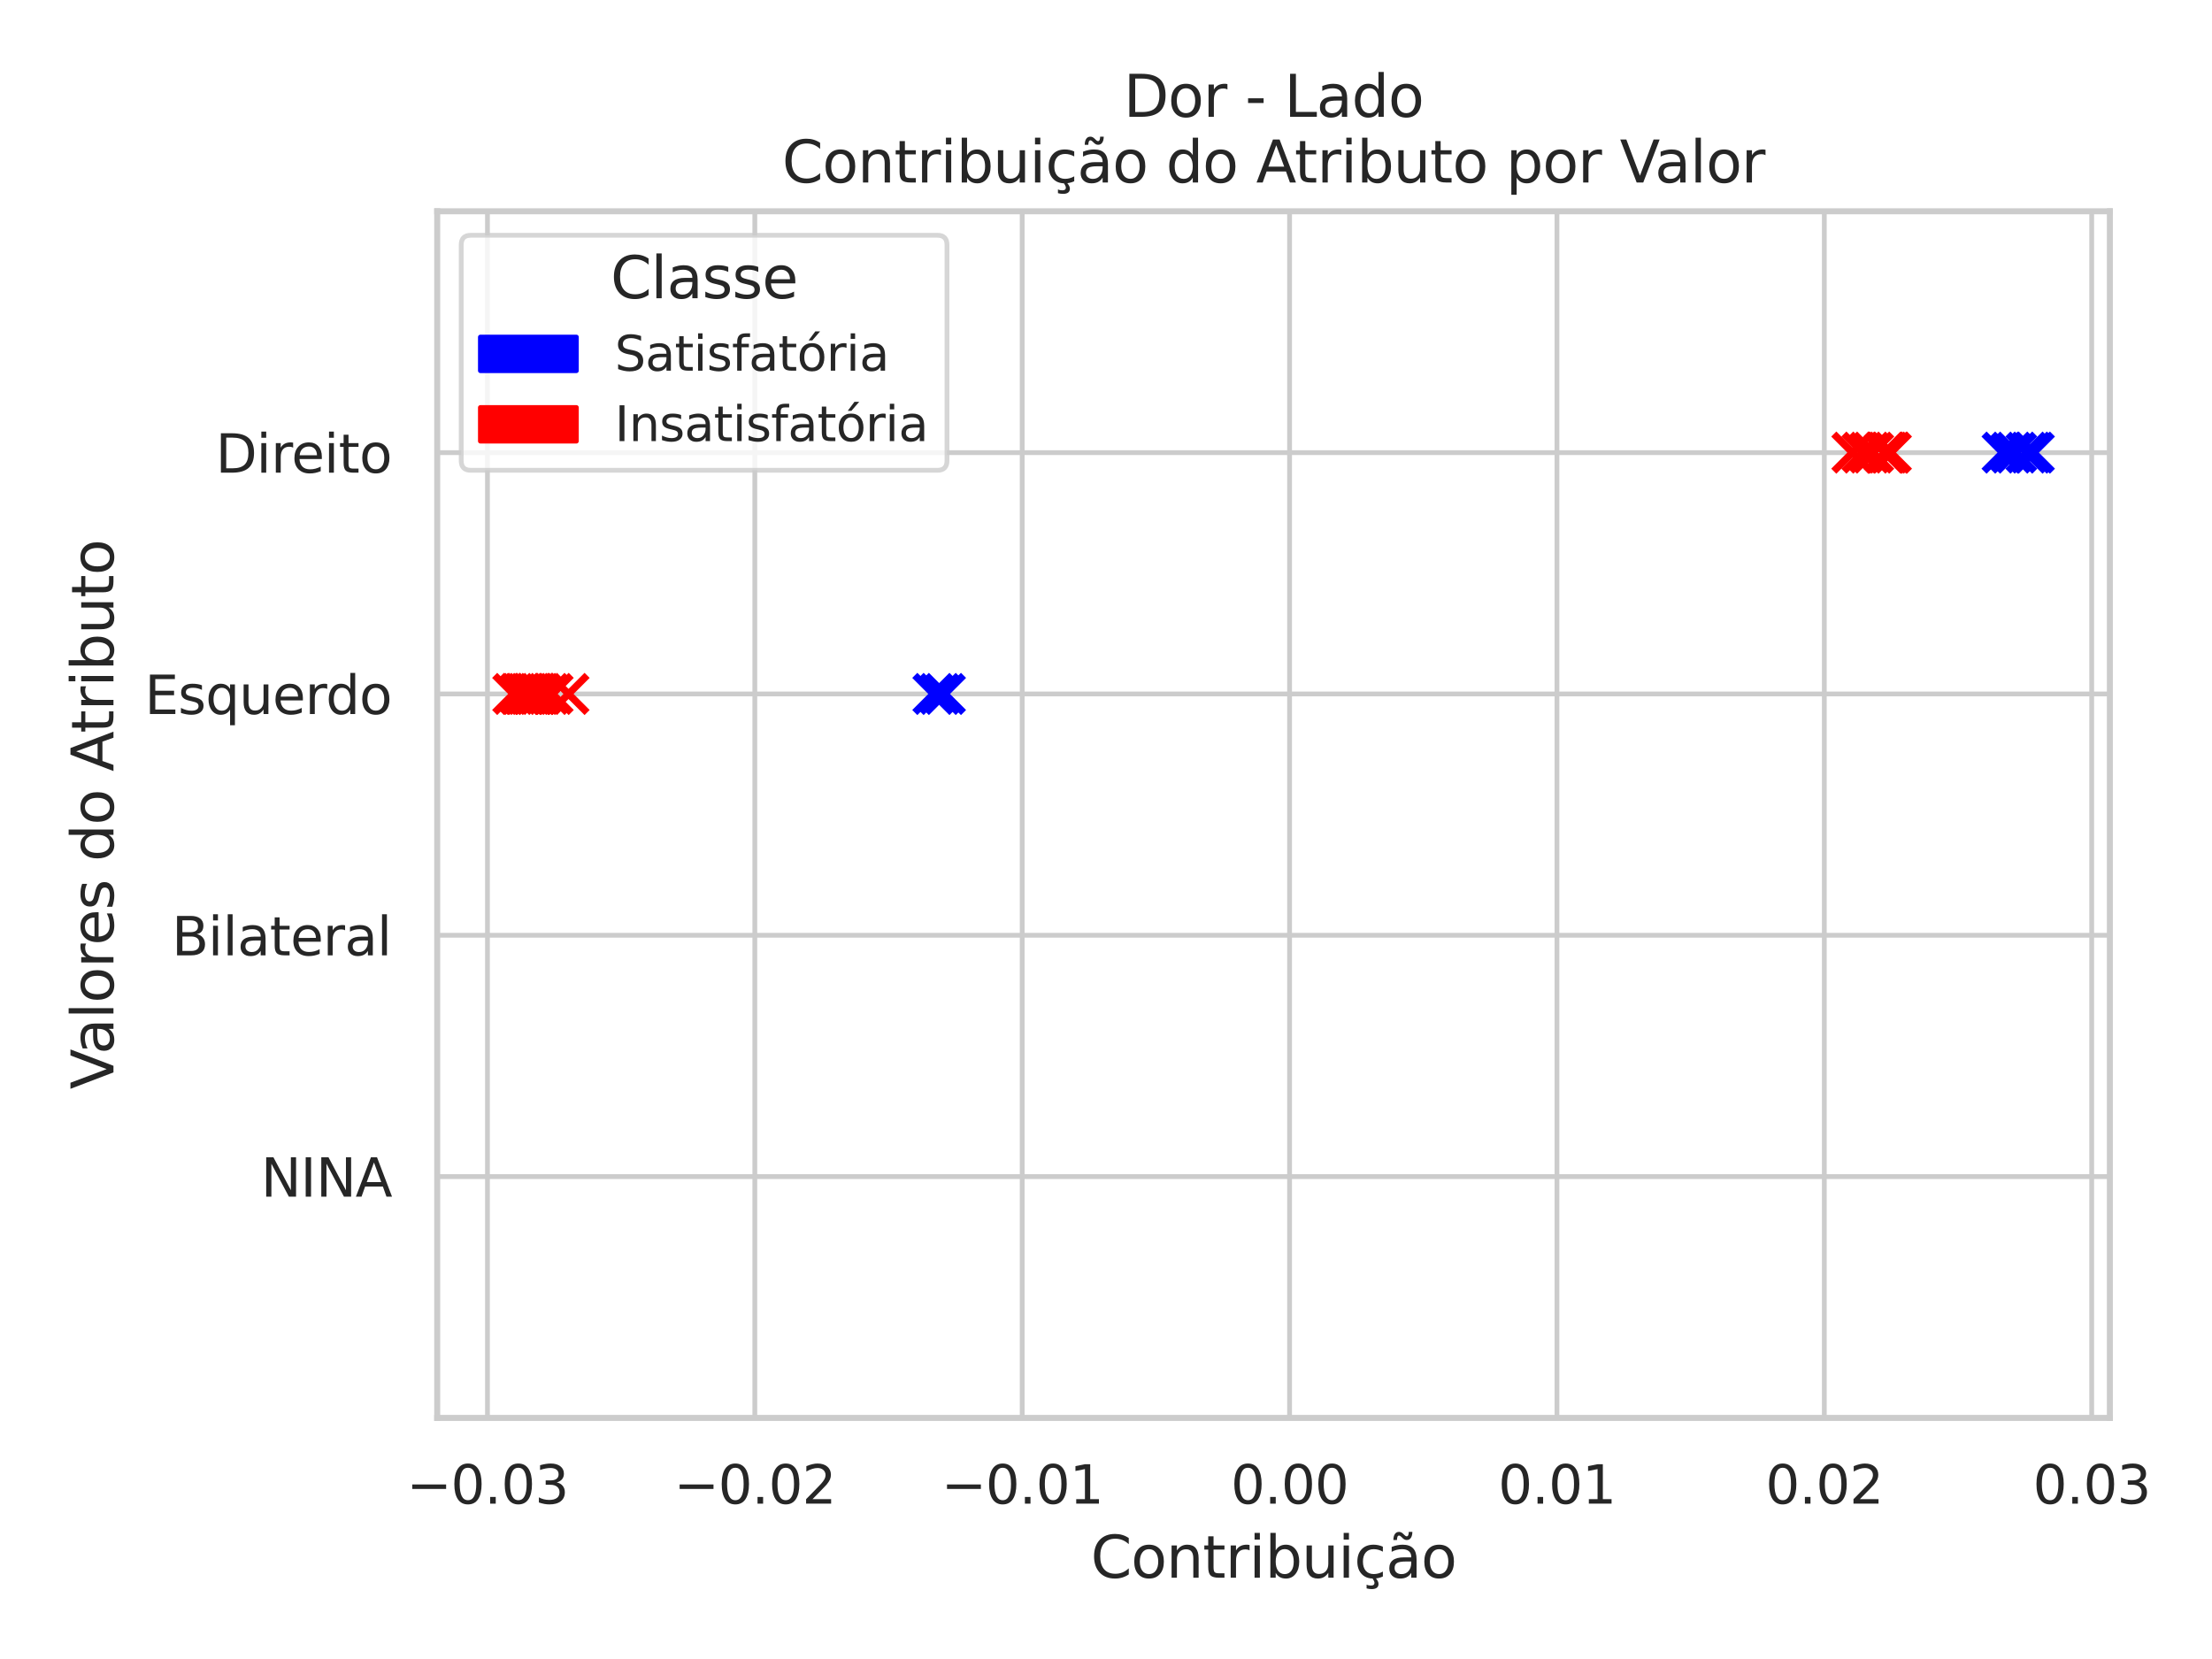 <?xml version="1.0" encoding="utf-8" standalone="no"?>
<!DOCTYPE svg PUBLIC "-//W3C//DTD SVG 1.1//EN"
  "http://www.w3.org/Graphics/SVG/1.1/DTD/svg11.dtd">
<svg xmlns:xlink="http://www.w3.org/1999/xlink" width="460.8pt" height="345.6pt" viewBox="0 0 460.8 345.6" xmlns="http://www.w3.org/2000/svg" version="1.1">
 <defs>
  <style type="text/css">*{stroke-linejoin: round; stroke-linecap: butt}</style>
 </defs>
 <g id="figure_1">
  <g id="patch_1">
   <path d="M 0 345.6 
L 460.8 345.6 
L 460.8 0 
L 0 0 
z
" style="fill: #ffffff"/>
  </g>
  <g id="axes_1">
   <g id="patch_2">
    <path d="M 91.08 295.38 
L 439.524 295.38 
L 439.524 44.016 
L 91.08 44.016 
z
" style="fill: #ffffff"/>
   </g>
   <g id="matplotlib.axis_1">
    <g id="xtick_1">
     <g id="line2d_1">
      <path d="M 101.545 295.38 
L 101.545 44.016 
" clip-path="url(#p12dddebd3f)" style="fill: none; stroke: #cccccc; stroke-linecap: round"/>
     </g>
     <g id="text_1">
      <!-- −0.03 -->
      <g style="fill: #262626" transform="translate(84.69 313.238)scale(0.11 -0.11)">
       <defs>
        <path id="DejaVuSans-2212" d="M 678 2272 
L 4684 2272 
L 4684 1741 
L 678 1741 
L 678 2272 
z
" transform="scale(0.016)"/>
        <path id="DejaVuSans-30" d="M 2034 4250 
Q 1547 4250 1301 3770 
Q 1056 3291 1056 2328 
Q 1056 1369 1301 889 
Q 1547 409 2034 409 
Q 2525 409 2770 889 
Q 3016 1369 3016 2328 
Q 3016 3291 2770 3770 
Q 2525 4250 2034 4250 
z
M 2034 4750 
Q 2819 4750 3233 4129 
Q 3647 3509 3647 2328 
Q 3647 1150 3233 529 
Q 2819 -91 2034 -91 
Q 1250 -91 836 529 
Q 422 1150 422 2328 
Q 422 3509 836 4129 
Q 1250 4750 2034 4750 
z
" transform="scale(0.016)"/>
        <path id="DejaVuSans-2e" d="M 684 794 
L 1344 794 
L 1344 0 
L 684 0 
L 684 794 
z
" transform="scale(0.016)"/>
        <path id="DejaVuSans-33" d="M 2597 2516 
Q 3050 2419 3304 2112 
Q 3559 1806 3559 1356 
Q 3559 666 3084 287 
Q 2609 -91 1734 -91 
Q 1441 -91 1130 -33 
Q 819 25 488 141 
L 488 750 
Q 750 597 1062 519 
Q 1375 441 1716 441 
Q 2309 441 2620 675 
Q 2931 909 2931 1356 
Q 2931 1769 2642 2001 
Q 2353 2234 1838 2234 
L 1294 2234 
L 1294 2753 
L 1863 2753 
Q 2328 2753 2575 2939 
Q 2822 3125 2822 3475 
Q 2822 3834 2567 4026 
Q 2313 4219 1838 4219 
Q 1578 4219 1281 4162 
Q 984 4106 628 3988 
L 628 4550 
Q 988 4650 1302 4700 
Q 1616 4750 1894 4750 
Q 2613 4750 3031 4423 
Q 3450 4097 3450 3541 
Q 3450 3153 3228 2886 
Q 3006 2619 2597 2516 
z
" transform="scale(0.016)"/>
       </defs>
       <use xlink:href="#DejaVuSans-2212"/>
       <use xlink:href="#DejaVuSans-30" x="83.789"/>
       <use xlink:href="#DejaVuSans-2e" x="147.412"/>
       <use xlink:href="#DejaVuSans-30" x="179.199"/>
       <use xlink:href="#DejaVuSans-33" x="242.822"/>
      </g>
     </g>
    </g>
    <g id="xtick_2">
     <g id="line2d_2">
      <path d="M 157.244 295.38 
L 157.244 44.016 
" clip-path="url(#p12dddebd3f)" style="fill: none; stroke: #cccccc; stroke-linecap: round"/>
     </g>
     <g id="text_2">
      <!-- −0.02 -->
      <g style="fill: #262626" transform="translate(140.389 313.238)scale(0.11 -0.11)">
       <defs>
        <path id="DejaVuSans-32" d="M 1228 531 
L 3431 531 
L 3431 0 
L 469 0 
L 469 531 
Q 828 903 1448 1529 
Q 2069 2156 2228 2338 
Q 2531 2678 2651 2914 
Q 2772 3150 2772 3378 
Q 2772 3750 2511 3984 
Q 2250 4219 1831 4219 
Q 1534 4219 1204 4116 
Q 875 4013 500 3803 
L 500 4441 
Q 881 4594 1212 4672 
Q 1544 4750 1819 4750 
Q 2544 4750 2975 4387 
Q 3406 4025 3406 3419 
Q 3406 3131 3298 2873 
Q 3191 2616 2906 2266 
Q 2828 2175 2409 1742 
Q 1991 1309 1228 531 
z
" transform="scale(0.016)"/>
       </defs>
       <use xlink:href="#DejaVuSans-2212"/>
       <use xlink:href="#DejaVuSans-30" x="83.789"/>
       <use xlink:href="#DejaVuSans-2e" x="147.412"/>
       <use xlink:href="#DejaVuSans-30" x="179.199"/>
       <use xlink:href="#DejaVuSans-32" x="242.822"/>
      </g>
     </g>
    </g>
    <g id="xtick_3">
     <g id="line2d_3">
      <path d="M 212.943 295.38 
L 212.943 44.016 
" clip-path="url(#p12dddebd3f)" style="fill: none; stroke: #cccccc; stroke-linecap: round"/>
     </g>
     <g id="text_3">
      <!-- −0.01 -->
      <g style="fill: #262626" transform="translate(196.088 313.238)scale(0.11 -0.11)">
       <defs>
        <path id="DejaVuSans-31" d="M 794 531 
L 1825 531 
L 1825 4091 
L 703 3866 
L 703 4441 
L 1819 4666 
L 2450 4666 
L 2450 531 
L 3481 531 
L 3481 0 
L 794 0 
L 794 531 
z
" transform="scale(0.016)"/>
       </defs>
       <use xlink:href="#DejaVuSans-2212"/>
       <use xlink:href="#DejaVuSans-30" x="83.789"/>
       <use xlink:href="#DejaVuSans-2e" x="147.412"/>
       <use xlink:href="#DejaVuSans-30" x="179.199"/>
       <use xlink:href="#DejaVuSans-31" x="242.822"/>
      </g>
     </g>
    </g>
    <g id="xtick_4">
     <g id="line2d_4">
      <path d="M 268.642 295.38 
L 268.642 44.016 
" clip-path="url(#p12dddebd3f)" style="fill: none; stroke: #cccccc; stroke-linecap: round"/>
     </g>
     <g id="text_4">
      <!-- 0.00 -->
      <g style="fill: #262626" transform="translate(256.396 313.238)scale(0.11 -0.11)">
       <use xlink:href="#DejaVuSans-30"/>
       <use xlink:href="#DejaVuSans-2e" x="63.623"/>
       <use xlink:href="#DejaVuSans-30" x="95.41"/>
       <use xlink:href="#DejaVuSans-30" x="159.033"/>
      </g>
     </g>
    </g>
    <g id="xtick_5">
     <g id="line2d_5">
      <path d="M 324.341 295.38 
L 324.341 44.016 
" clip-path="url(#p12dddebd3f)" style="fill: none; stroke: #cccccc; stroke-linecap: round"/>
     </g>
     <g id="text_5">
      <!-- 0.01 -->
      <g style="fill: #262626" transform="translate(312.095 313.238)scale(0.11 -0.11)">
       <use xlink:href="#DejaVuSans-30"/>
       <use xlink:href="#DejaVuSans-2e" x="63.623"/>
       <use xlink:href="#DejaVuSans-30" x="95.41"/>
       <use xlink:href="#DejaVuSans-31" x="159.033"/>
      </g>
     </g>
    </g>
    <g id="xtick_6">
     <g id="line2d_6">
      <path d="M 380.04 295.38 
L 380.04 44.016 
" clip-path="url(#p12dddebd3f)" style="fill: none; stroke: #cccccc; stroke-linecap: round"/>
     </g>
     <g id="text_6">
      <!-- 0.02 -->
      <g style="fill: #262626" transform="translate(367.794 313.238)scale(0.11 -0.11)">
       <use xlink:href="#DejaVuSans-30"/>
       <use xlink:href="#DejaVuSans-2e" x="63.623"/>
       <use xlink:href="#DejaVuSans-30" x="95.41"/>
       <use xlink:href="#DejaVuSans-32" x="159.033"/>
      </g>
     </g>
    </g>
    <g id="xtick_7">
     <g id="line2d_7">
      <path d="M 435.739 295.38 
L 435.739 44.016 
" clip-path="url(#p12dddebd3f)" style="fill: none; stroke: #cccccc; stroke-linecap: round"/>
     </g>
     <g id="text_7">
      <!-- 0.03 -->
      <g style="fill: #262626" transform="translate(423.493 313.238)scale(0.11 -0.11)">
       <use xlink:href="#DejaVuSans-30"/>
       <use xlink:href="#DejaVuSans-2e" x="63.623"/>
       <use xlink:href="#DejaVuSans-30" x="95.41"/>
       <use xlink:href="#DejaVuSans-33" x="159.033"/>
      </g>
     </g>
    </g>
    <g id="text_8">
     <!-- Contribuição -->
     <g style="fill: #262626" transform="translate(227.227 328.667)scale(0.12 -0.12)">
      <defs>
       <path id="DejaVuSans-43" d="M 4122 4306 
L 4122 3641 
Q 3803 3938 3442 4084 
Q 3081 4231 2675 4231 
Q 1875 4231 1450 3742 
Q 1025 3253 1025 2328 
Q 1025 1406 1450 917 
Q 1875 428 2675 428 
Q 3081 428 3442 575 
Q 3803 722 4122 1019 
L 4122 359 
Q 3791 134 3420 21 
Q 3050 -91 2638 -91 
Q 1578 -91 968 557 
Q 359 1206 359 2328 
Q 359 3453 968 4101 
Q 1578 4750 2638 4750 
Q 3056 4750 3426 4639 
Q 3797 4528 4122 4306 
z
" transform="scale(0.016)"/>
       <path id="DejaVuSans-6f" d="M 1959 3097 
Q 1497 3097 1228 2736 
Q 959 2375 959 1747 
Q 959 1119 1226 758 
Q 1494 397 1959 397 
Q 2419 397 2687 759 
Q 2956 1122 2956 1747 
Q 2956 2369 2687 2733 
Q 2419 3097 1959 3097 
z
M 1959 3584 
Q 2709 3584 3137 3096 
Q 3566 2609 3566 1747 
Q 3566 888 3137 398 
Q 2709 -91 1959 -91 
Q 1206 -91 779 398 
Q 353 888 353 1747 
Q 353 2609 779 3096 
Q 1206 3584 1959 3584 
z
" transform="scale(0.016)"/>
       <path id="DejaVuSans-6e" d="M 3513 2113 
L 3513 0 
L 2938 0 
L 2938 2094 
Q 2938 2591 2744 2837 
Q 2550 3084 2163 3084 
Q 1697 3084 1428 2787 
Q 1159 2491 1159 1978 
L 1159 0 
L 581 0 
L 581 3500 
L 1159 3500 
L 1159 2956 
Q 1366 3272 1645 3428 
Q 1925 3584 2291 3584 
Q 2894 3584 3203 3211 
Q 3513 2838 3513 2113 
z
" transform="scale(0.016)"/>
       <path id="DejaVuSans-74" d="M 1172 4494 
L 1172 3500 
L 2356 3500 
L 2356 3053 
L 1172 3053 
L 1172 1153 
Q 1172 725 1289 603 
Q 1406 481 1766 481 
L 2356 481 
L 2356 0 
L 1766 0 
Q 1100 0 847 248 
Q 594 497 594 1153 
L 594 3053 
L 172 3053 
L 172 3500 
L 594 3500 
L 594 4494 
L 1172 4494 
z
" transform="scale(0.016)"/>
       <path id="DejaVuSans-72" d="M 2631 2963 
Q 2534 3019 2420 3045 
Q 2306 3072 2169 3072 
Q 1681 3072 1420 2755 
Q 1159 2438 1159 1844 
L 1159 0 
L 581 0 
L 581 3500 
L 1159 3500 
L 1159 2956 
Q 1341 3275 1631 3429 
Q 1922 3584 2338 3584 
Q 2397 3584 2469 3576 
Q 2541 3569 2628 3553 
L 2631 2963 
z
" transform="scale(0.016)"/>
       <path id="DejaVuSans-69" d="M 603 3500 
L 1178 3500 
L 1178 0 
L 603 0 
L 603 3500 
z
M 603 4863 
L 1178 4863 
L 1178 4134 
L 603 4134 
L 603 4863 
z
" transform="scale(0.016)"/>
       <path id="DejaVuSans-62" d="M 3116 1747 
Q 3116 2381 2855 2742 
Q 2594 3103 2138 3103 
Q 1681 3103 1420 2742 
Q 1159 2381 1159 1747 
Q 1159 1113 1420 752 
Q 1681 391 2138 391 
Q 2594 391 2855 752 
Q 3116 1113 3116 1747 
z
M 1159 2969 
Q 1341 3281 1617 3432 
Q 1894 3584 2278 3584 
Q 2916 3584 3314 3078 
Q 3713 2572 3713 1747 
Q 3713 922 3314 415 
Q 2916 -91 2278 -91 
Q 1894 -91 1617 61 
Q 1341 213 1159 525 
L 1159 0 
L 581 0 
L 581 4863 
L 1159 4863 
L 1159 2969 
z
" transform="scale(0.016)"/>
       <path id="DejaVuSans-75" d="M 544 1381 
L 544 3500 
L 1119 3500 
L 1119 1403 
Q 1119 906 1312 657 
Q 1506 409 1894 409 
Q 2359 409 2629 706 
Q 2900 1003 2900 1516 
L 2900 3500 
L 3475 3500 
L 3475 0 
L 2900 0 
L 2900 538 
Q 2691 219 2414 64 
Q 2138 -91 1772 -91 
Q 1169 -91 856 284 
Q 544 659 544 1381 
z
M 1991 3584 
L 1991 3584 
z
" transform="scale(0.016)"/>
       <path id="DejaVuSans-e7" d="M 3122 3366 
L 3122 2828 
Q 2878 2963 2633 3030 
Q 2388 3097 2138 3097 
Q 1578 3097 1268 2742 
Q 959 2388 959 1747 
Q 959 1106 1268 751 
Q 1578 397 2138 397 
Q 2388 397 2633 464 
Q 2878 531 3122 666 
L 3122 134 
Q 2881 22 2623 -34 
Q 2366 -91 2075 -91 
Q 1284 -91 818 406 
Q 353 903 353 1747 
Q 353 2603 823 3093 
Q 1294 3584 2113 3584 
Q 2378 3584 2631 3529 
Q 2884 3475 3122 3366 
z
M 2311 0 
Q 2482 -194 2566 -358 
Q 2651 -522 2651 -672 
Q 2651 -950 2463 -1092 
Q 2276 -1234 1907 -1234 
Q 1764 -1234 1628 -1215 
Q 1492 -1197 1357 -1159 
L 1357 -750 
Q 1464 -803 1579 -826 
Q 1695 -850 1842 -850 
Q 2026 -850 2120 -775 
Q 2214 -700 2214 -556 
Q 2214 -463 2146 -327 
Q 2079 -191 1939 0 
L 2311 0 
z
" transform="scale(0.016)"/>
       <path id="DejaVuSans-e3" d="M 2194 1759 
Q 1497 1759 1228 1600 
Q 959 1441 959 1056 
Q 959 750 1161 570 
Q 1363 391 1709 391 
Q 2188 391 2477 730 
Q 2766 1069 2766 1631 
L 2766 1759 
L 2194 1759 
z
M 3341 1997 
L 3341 0 
L 2766 0 
L 2766 531 
Q 2569 213 2275 61 
Q 1981 -91 1556 -91 
Q 1019 -91 701 211 
Q 384 513 384 1019 
Q 384 1609 779 1909 
Q 1175 2209 1959 2209 
L 2766 2209 
L 2766 2266 
Q 2766 2663 2505 2880 
Q 2244 3097 1772 3097 
Q 1472 3097 1187 3025 
Q 903 2953 641 2809 
L 641 3341 
Q 956 3463 1253 3523 
Q 1550 3584 1831 3584 
Q 2591 3584 2966 3190 
Q 3341 2797 3341 1997 
z
M 1844 4281 
L 1665 4453 
Q 1597 4516 1545 4545 
Q 1494 4575 1453 4575 
Q 1334 4575 1278 4461 
Q 1222 4347 1215 4091 
L 825 4091 
Q 831 4513 990 4742 
Q 1150 4972 1434 4972 
Q 1553 4972 1653 4928 
Q 1753 4884 1869 4781 
L 2047 4609 
Q 2115 4547 2167 4517 
Q 2219 4488 2259 4488 
Q 2378 4488 2434 4602 
Q 2490 4716 2497 4972 
L 2887 4972 
Q 2881 4550 2721 4320 
Q 2562 4091 2278 4091 
Q 2159 4091 2059 4134 
Q 1959 4178 1844 4281 
z
" transform="scale(0.016)"/>
      </defs>
      <use xlink:href="#DejaVuSans-43"/>
      <use xlink:href="#DejaVuSans-6f" x="69.824"/>
      <use xlink:href="#DejaVuSans-6e" x="131.006"/>
      <use xlink:href="#DejaVuSans-74" x="194.385"/>
      <use xlink:href="#DejaVuSans-72" x="233.594"/>
      <use xlink:href="#DejaVuSans-69" x="274.707"/>
      <use xlink:href="#DejaVuSans-62" x="302.49"/>
      <use xlink:href="#DejaVuSans-75" x="365.967"/>
      <use xlink:href="#DejaVuSans-69" x="429.346"/>
      <use xlink:href="#DejaVuSans-e7" x="457.129"/>
      <use xlink:href="#DejaVuSans-e3" x="512.109"/>
      <use xlink:href="#DejaVuSans-6f" x="573.389"/>
     </g>
    </g>
   </g>
   <g id="matplotlib.axis_2">
    <g id="ytick_1">
     <g id="line2d_8">
      <path d="M 91.08 295.38 
L 439.524 295.38 
" clip-path="url(#p12dddebd3f)" style="fill: none; stroke: #cccccc; stroke-linecap: round"/>
     </g>
    </g>
    <g id="ytick_2">
     <g id="line2d_9">
      <path d="M 91.08 245.107 
L 439.524 245.107 
" clip-path="url(#p12dddebd3f)" style="fill: none; stroke: #cccccc; stroke-linecap: round"/>
     </g>
     <g id="text_9">
      <!-- NINA -->
      <g style="fill: #262626" transform="translate(54.352 249.286)scale(0.11 -0.11)">
       <defs>
        <path id="DejaVuSans-4e" d="M 628 4666 
L 1478 4666 
L 3547 763 
L 3547 4666 
L 4159 4666 
L 4159 0 
L 3309 0 
L 1241 3903 
L 1241 0 
L 628 0 
L 628 4666 
z
" transform="scale(0.016)"/>
        <path id="DejaVuSans-49" d="M 628 4666 
L 1259 4666 
L 1259 0 
L 628 0 
L 628 4666 
z
" transform="scale(0.016)"/>
        <path id="DejaVuSans-41" d="M 2188 4044 
L 1331 1722 
L 3047 1722 
L 2188 4044 
z
M 1831 4666 
L 2547 4666 
L 4325 0 
L 3669 0 
L 3244 1197 
L 1141 1197 
L 716 0 
L 50 0 
L 1831 4666 
z
" transform="scale(0.016)"/>
       </defs>
       <use xlink:href="#DejaVuSans-4e"/>
       <use xlink:href="#DejaVuSans-49" x="74.805"/>
       <use xlink:href="#DejaVuSans-4e" x="104.297"/>
       <use xlink:href="#DejaVuSans-41" x="179.102"/>
      </g>
     </g>
    </g>
    <g id="ytick_3">
     <g id="line2d_10">
      <path d="M 91.08 194.834 
L 439.524 194.834 
" clip-path="url(#p12dddebd3f)" style="fill: none; stroke: #cccccc; stroke-linecap: round"/>
     </g>
     <g id="text_10">
      <!-- Bilateral -->
      <g style="fill: #262626" transform="translate(35.78 199.014)scale(0.11 -0.11)">
       <defs>
        <path id="DejaVuSans-42" d="M 1259 2228 
L 1259 519 
L 2272 519 
Q 2781 519 3026 730 
Q 3272 941 3272 1375 
Q 3272 1813 3026 2020 
Q 2781 2228 2272 2228 
L 1259 2228 
z
M 1259 4147 
L 1259 2741 
L 2194 2741 
Q 2656 2741 2882 2914 
Q 3109 3088 3109 3444 
Q 3109 3797 2882 3972 
Q 2656 4147 2194 4147 
L 1259 4147 
z
M 628 4666 
L 2241 4666 
Q 2963 4666 3353 4366 
Q 3744 4066 3744 3513 
Q 3744 3084 3544 2831 
Q 3344 2578 2956 2516 
Q 3422 2416 3680 2098 
Q 3938 1781 3938 1306 
Q 3938 681 3513 340 
Q 3088 0 2303 0 
L 628 0 
L 628 4666 
z
" transform="scale(0.016)"/>
        <path id="DejaVuSans-6c" d="M 603 4863 
L 1178 4863 
L 1178 0 
L 603 0 
L 603 4863 
z
" transform="scale(0.016)"/>
        <path id="DejaVuSans-61" d="M 2194 1759 
Q 1497 1759 1228 1600 
Q 959 1441 959 1056 
Q 959 750 1161 570 
Q 1363 391 1709 391 
Q 2188 391 2477 730 
Q 2766 1069 2766 1631 
L 2766 1759 
L 2194 1759 
z
M 3341 1997 
L 3341 0 
L 2766 0 
L 2766 531 
Q 2569 213 2275 61 
Q 1981 -91 1556 -91 
Q 1019 -91 701 211 
Q 384 513 384 1019 
Q 384 1609 779 1909 
Q 1175 2209 1959 2209 
L 2766 2209 
L 2766 2266 
Q 2766 2663 2505 2880 
Q 2244 3097 1772 3097 
Q 1472 3097 1187 3025 
Q 903 2953 641 2809 
L 641 3341 
Q 956 3463 1253 3523 
Q 1550 3584 1831 3584 
Q 2591 3584 2966 3190 
Q 3341 2797 3341 1997 
z
" transform="scale(0.016)"/>
        <path id="DejaVuSans-65" d="M 3597 1894 
L 3597 1613 
L 953 1613 
Q 991 1019 1311 708 
Q 1631 397 2203 397 
Q 2534 397 2845 478 
Q 3156 559 3463 722 
L 3463 178 
Q 3153 47 2828 -22 
Q 2503 -91 2169 -91 
Q 1331 -91 842 396 
Q 353 884 353 1716 
Q 353 2575 817 3079 
Q 1281 3584 2069 3584 
Q 2775 3584 3186 3129 
Q 3597 2675 3597 1894 
z
M 3022 2063 
Q 3016 2534 2758 2815 
Q 2500 3097 2075 3097 
Q 1594 3097 1305 2825 
Q 1016 2553 972 2059 
L 3022 2063 
z
" transform="scale(0.016)"/>
       </defs>
       <use xlink:href="#DejaVuSans-42"/>
       <use xlink:href="#DejaVuSans-69" x="68.604"/>
       <use xlink:href="#DejaVuSans-6c" x="96.387"/>
       <use xlink:href="#DejaVuSans-61" x="124.17"/>
       <use xlink:href="#DejaVuSans-74" x="185.449"/>
       <use xlink:href="#DejaVuSans-65" x="224.658"/>
       <use xlink:href="#DejaVuSans-72" x="286.182"/>
       <use xlink:href="#DejaVuSans-61" x="327.295"/>
       <use xlink:href="#DejaVuSans-6c" x="388.574"/>
      </g>
     </g>
    </g>
    <g id="ytick_4">
     <g id="line2d_11">
      <path d="M 91.08 144.562 
L 439.524 144.562 
" clip-path="url(#p12dddebd3f)" style="fill: none; stroke: #cccccc; stroke-linecap: round"/>
     </g>
     <g id="text_11">
      <!-- Esquerdo -->
      <g style="fill: #262626" transform="translate(30.133 148.741)scale(0.11 -0.11)">
       <defs>
        <path id="DejaVuSans-45" d="M 628 4666 
L 3578 4666 
L 3578 4134 
L 1259 4134 
L 1259 2753 
L 3481 2753 
L 3481 2222 
L 1259 2222 
L 1259 531 
L 3634 531 
L 3634 0 
L 628 0 
L 628 4666 
z
" transform="scale(0.016)"/>
        <path id="DejaVuSans-73" d="M 2834 3397 
L 2834 2853 
Q 2591 2978 2328 3040 
Q 2066 3103 1784 3103 
Q 1356 3103 1142 2972 
Q 928 2841 928 2578 
Q 928 2378 1081 2264 
Q 1234 2150 1697 2047 
L 1894 2003 
Q 2506 1872 2764 1633 
Q 3022 1394 3022 966 
Q 3022 478 2636 193 
Q 2250 -91 1575 -91 
Q 1294 -91 989 -36 
Q 684 19 347 128 
L 347 722 
Q 666 556 975 473 
Q 1284 391 1588 391 
Q 1994 391 2212 530 
Q 2431 669 2431 922 
Q 2431 1156 2273 1281 
Q 2116 1406 1581 1522 
L 1381 1569 
Q 847 1681 609 1914 
Q 372 2147 372 2553 
Q 372 3047 722 3315 
Q 1072 3584 1716 3584 
Q 2034 3584 2315 3537 
Q 2597 3491 2834 3397 
z
" transform="scale(0.016)"/>
        <path id="DejaVuSans-71" d="M 947 1747 
Q 947 1113 1208 752 
Q 1469 391 1925 391 
Q 2381 391 2643 752 
Q 2906 1113 2906 1747 
Q 2906 2381 2643 2742 
Q 2381 3103 1925 3103 
Q 1469 3103 1208 2742 
Q 947 2381 947 1747 
z
M 2906 525 
Q 2725 213 2448 61 
Q 2172 -91 1784 -91 
Q 1150 -91 751 415 
Q 353 922 353 1747 
Q 353 2572 751 3078 
Q 1150 3584 1784 3584 
Q 2172 3584 2448 3432 
Q 2725 3281 2906 2969 
L 2906 3500 
L 3481 3500 
L 3481 -1331 
L 2906 -1331 
L 2906 525 
z
" transform="scale(0.016)"/>
        <path id="DejaVuSans-64" d="M 2906 2969 
L 2906 4863 
L 3481 4863 
L 3481 0 
L 2906 0 
L 2906 525 
Q 2725 213 2448 61 
Q 2172 -91 1784 -91 
Q 1150 -91 751 415 
Q 353 922 353 1747 
Q 353 2572 751 3078 
Q 1150 3584 1784 3584 
Q 2172 3584 2448 3432 
Q 2725 3281 2906 2969 
z
M 947 1747 
Q 947 1113 1208 752 
Q 1469 391 1925 391 
Q 2381 391 2643 752 
Q 2906 1113 2906 1747 
Q 2906 2381 2643 2742 
Q 2381 3103 1925 3103 
Q 1469 3103 1208 2742 
Q 947 2381 947 1747 
z
" transform="scale(0.016)"/>
       </defs>
       <use xlink:href="#DejaVuSans-45"/>
       <use xlink:href="#DejaVuSans-73" x="63.184"/>
       <use xlink:href="#DejaVuSans-71" x="115.283"/>
       <use xlink:href="#DejaVuSans-75" x="178.76"/>
       <use xlink:href="#DejaVuSans-65" x="242.139"/>
       <use xlink:href="#DejaVuSans-72" x="303.662"/>
       <use xlink:href="#DejaVuSans-64" x="343.025"/>
       <use xlink:href="#DejaVuSans-6f" x="406.502"/>
      </g>
     </g>
    </g>
    <g id="ytick_5">
     <g id="line2d_12">
      <path d="M 91.08 94.289 
L 439.524 94.289 
" clip-path="url(#p12dddebd3f)" style="fill: none; stroke: #cccccc; stroke-linecap: round"/>
     </g>
     <g id="text_12">
      <!-- Direito -->
      <g style="fill: #262626" transform="translate(44.912 98.468)scale(0.11 -0.11)">
       <defs>
        <path id="DejaVuSans-44" d="M 1259 4147 
L 1259 519 
L 2022 519 
Q 2988 519 3436 956 
Q 3884 1394 3884 2338 
Q 3884 3275 3436 3711 
Q 2988 4147 2022 4147 
L 1259 4147 
z
M 628 4666 
L 1925 4666 
Q 3281 4666 3915 4102 
Q 4550 3538 4550 2338 
Q 4550 1131 3912 565 
Q 3275 0 1925 0 
L 628 0 
L 628 4666 
z
" transform="scale(0.016)"/>
       </defs>
       <use xlink:href="#DejaVuSans-44"/>
       <use xlink:href="#DejaVuSans-69" x="77.002"/>
       <use xlink:href="#DejaVuSans-72" x="104.785"/>
       <use xlink:href="#DejaVuSans-65" x="143.648"/>
       <use xlink:href="#DejaVuSans-69" x="205.172"/>
       <use xlink:href="#DejaVuSans-74" x="232.955"/>
       <use xlink:href="#DejaVuSans-6f" x="272.164"/>
      </g>
     </g>
    </g>
    <g id="ytick_6">
     <g id="line2d_13">
      <path d="M 91.08 44.016 
L 439.524 44.016 
" clip-path="url(#p12dddebd3f)" style="fill: none; stroke: #cccccc; stroke-linecap: round"/>
     </g>
    </g>
    <g id="text_13">
     <!-- Valores do Atributo -->
     <g style="fill: #262626" transform="translate(23.637 226.916)rotate(-90)scale(0.12 -0.12)">
      <defs>
       <path id="DejaVuSans-56" d="M 1831 0 
L 50 4666 
L 709 4666 
L 2188 738 
L 3669 4666 
L 4325 4666 
L 2547 0 
L 1831 0 
z
" transform="scale(0.016)"/>
       <path id="DejaVuSans-20" transform="scale(0.016)"/>
      </defs>
      <use xlink:href="#DejaVuSans-56"/>
      <use xlink:href="#DejaVuSans-61" x="60.658"/>
      <use xlink:href="#DejaVuSans-6c" x="121.938"/>
      <use xlink:href="#DejaVuSans-6f" x="149.721"/>
      <use xlink:href="#DejaVuSans-72" x="210.902"/>
      <use xlink:href="#DejaVuSans-65" x="249.766"/>
      <use xlink:href="#DejaVuSans-73" x="311.289"/>
      <use xlink:href="#DejaVuSans-20" x="363.389"/>
      <use xlink:href="#DejaVuSans-64" x="395.176"/>
      <use xlink:href="#DejaVuSans-6f" x="458.652"/>
      <use xlink:href="#DejaVuSans-20" x="519.834"/>
      <use xlink:href="#DejaVuSans-41" x="551.621"/>
      <use xlink:href="#DejaVuSans-74" x="618.279"/>
      <use xlink:href="#DejaVuSans-72" x="657.488"/>
      <use xlink:href="#DejaVuSans-69" x="698.602"/>
      <use xlink:href="#DejaVuSans-62" x="726.385"/>
      <use xlink:href="#DejaVuSans-75" x="789.861"/>
      <use xlink:href="#DejaVuSans-74" x="853.24"/>
      <use xlink:href="#DejaVuSans-6f" x="892.449"/>
     </g>
    </g>
   </g>
   <g id="PathCollection_1">
    <path d="M 105.517 148.435 
L 113.263 140.689 
M 105.517 140.689 
L 113.263 148.435 
" clip-path="url(#p12dddebd3f)" style="fill: #ff0000; stroke: #ff0000; stroke-width: 1.5"/>
    <path d="M 388.705 98.162 
L 396.451 90.416 
M 388.705 90.416 
L 396.451 98.162 
" clip-path="url(#p12dddebd3f)" style="fill: #ff0000; stroke: #ff0000; stroke-width: 1.5"/>
    <path d="M 191.878 148.435 
L 199.624 140.689 
M 191.878 140.689 
L 199.624 148.435 
" clip-path="url(#p12dddebd3f)" style="fill: #0000ff; stroke: #0000ff; stroke-width: 1.5"/>
    <path d="M 106.58 148.435 
L 114.326 140.689 
M 106.58 140.689 
L 114.326 148.435 
" clip-path="url(#p12dddebd3f)" style="fill: #ff0000; stroke: #ff0000; stroke-width: 1.5"/>
    <path d="M 389.364 98.162 
L 397.11 90.416 
M 389.364 90.416 
L 397.11 98.162 
" clip-path="url(#p12dddebd3f)" style="fill: #ff0000; stroke: #ff0000; stroke-width: 1.5"/>
    <path d="M 390.034 98.162 
L 397.78 90.416 
M 390.034 90.416 
L 397.78 98.162 
" clip-path="url(#p12dddebd3f)" style="fill: #ff0000; stroke: #ff0000; stroke-width: 1.5"/>
    <path d="M 108.376 148.435 
L 116.122 140.689 
M 108.376 140.689 
L 116.122 148.435 
" clip-path="url(#p12dddebd3f)" style="fill: #ff0000; stroke: #ff0000; stroke-width: 1.5"/>
    <path d="M 103.045 148.435 
L 110.791 140.689 
M 103.045 140.689 
L 110.791 148.435 
" clip-path="url(#p12dddebd3f)" style="fill: #ff0000; stroke: #ff0000; stroke-width: 1.5"/>
    <path d="M 418.289 98.162 
L 426.035 90.416 
M 418.289 90.416 
L 426.035 98.162 
" clip-path="url(#p12dddebd3f)" style="fill: #0000ff; stroke: #0000ff; stroke-width: 1.5"/>
    <path d="M 107.741 148.435 
L 115.487 140.689 
M 107.741 140.689 
L 115.487 148.435 
" clip-path="url(#p12dddebd3f)" style="fill: #ff0000; stroke: #ff0000; stroke-width: 1.5"/>
    <path d="M 389.902 98.162 
L 397.648 90.416 
M 389.902 90.416 
L 397.648 98.162 
" clip-path="url(#p12dddebd3f)" style="fill: #ff0000; stroke: #ff0000; stroke-width: 1.5"/>
    <path d="M 190.569 148.435 
L 198.315 140.689 
M 190.569 140.689 
L 198.315 148.435 
" clip-path="url(#p12dddebd3f)" style="fill: #0000ff; stroke: #0000ff; stroke-width: 1.5"/>
    <path d="M 385.539 98.162 
L 393.285 90.416 
M 385.539 90.416 
L 393.285 98.162 
" clip-path="url(#p12dddebd3f)" style="fill: #ff0000; stroke: #ff0000; stroke-width: 1.5"/>
    <path d="M 104.456 148.435 
L 112.202 140.689 
M 104.456 140.689 
L 112.202 148.435 
" clip-path="url(#p12dddebd3f)" style="fill: #ff0000; stroke: #ff0000; stroke-width: 1.5"/>
    <path d="M 106.001 148.435 
L 113.747 140.689 
M 106.001 140.689 
L 113.747 148.435 
" clip-path="url(#p12dddebd3f)" style="fill: #ff0000; stroke: #ff0000; stroke-width: 1.5"/>
    <path d="M 415.107 98.162 
L 422.853 90.416 
M 415.107 90.416 
L 422.853 98.162 
" clip-path="url(#p12dddebd3f)" style="fill: #0000ff; stroke: #0000ff; stroke-width: 1.5"/>
    <path d="M 111.251 148.435 
L 118.997 140.689 
M 111.251 140.689 
L 118.997 148.435 
" clip-path="url(#p12dddebd3f)" style="fill: #ff0000; stroke: #ff0000; stroke-width: 1.5"/>
    <path d="M 388.884 98.162 
L 396.63 90.416 
M 388.884 90.416 
L 396.63 98.162 
" clip-path="url(#p12dddebd3f)" style="fill: #ff0000; stroke: #ff0000; stroke-width: 1.5"/>
    <path d="M 384.106 98.162 
L 391.852 90.416 
M 384.106 90.416 
L 391.852 98.162 
" clip-path="url(#p12dddebd3f)" style="fill: #ff0000; stroke: #ff0000; stroke-width: 1.5"/>
    <path d="M 413.305 98.162 
L 421.051 90.416 
M 413.305 90.416 
L 421.051 98.162 
" clip-path="url(#p12dddebd3f)" style="fill: #0000ff; stroke: #0000ff; stroke-width: 1.5"/>
    <path d="M 107.188 148.435 
L 114.934 140.689 
M 107.188 140.689 
L 114.934 148.435 
" clip-path="url(#p12dddebd3f)" style="fill: #ff0000; stroke: #ff0000; stroke-width: 1.5"/>
    <path d="M 105.289 148.435 
L 113.035 140.689 
M 105.289 140.689 
L 113.035 148.435 
" clip-path="url(#p12dddebd3f)" style="fill: #ff0000; stroke: #ff0000; stroke-width: 1.5"/>
    <path d="M 106.998 148.435 
L 114.744 140.689 
M 106.998 140.689 
L 114.744 148.435 
" clip-path="url(#p12dddebd3f)" style="fill: #ff0000; stroke: #ff0000; stroke-width: 1.5"/>
    <path d="M 107.765 148.435 
L 115.511 140.689 
M 107.765 140.689 
L 115.511 148.435 
" clip-path="url(#p12dddebd3f)" style="fill: #ff0000; stroke: #ff0000; stroke-width: 1.5"/>
    <path d="M 416.133 98.162 
L 423.879 90.416 
M 416.133 90.416 
L 423.879 98.162 
" clip-path="url(#p12dddebd3f)" style="fill: #0000ff; stroke: #0000ff; stroke-width: 1.5"/>
    <path d="M 114.559 148.435 
L 122.305 140.689 
M 114.559 140.689 
L 122.305 148.435 
" clip-path="url(#p12dddebd3f)" style="fill: #ff0000; stroke: #ff0000; stroke-width: 1.5"/>
    <path d="M 419.813 98.162 
L 427.559 90.416 
M 419.813 90.416 
L 427.559 98.162 
" clip-path="url(#p12dddebd3f)" style="fill: #0000ff; stroke: #0000ff; stroke-width: 1.5"/>
    <path d="M 104.734 148.435 
L 112.48 140.689 
M 104.734 140.689 
L 112.48 148.435 
" clip-path="url(#p12dddebd3f)" style="fill: #ff0000; stroke: #ff0000; stroke-width: 1.5"/>
    <path d="M 110.385 148.435 
L 118.131 140.689 
M 110.385 140.689 
L 118.131 148.435 
" clip-path="url(#p12dddebd3f)" style="fill: #ff0000; stroke: #ff0000; stroke-width: 1.5"/>
    <path d="M 386.336 98.162 
L 394.082 90.416 
M 386.336 90.416 
L 394.082 98.162 
" clip-path="url(#p12dddebd3f)" style="fill: #ff0000; stroke: #ff0000; stroke-width: 1.5"/>
    <path d="M 108.82 148.435 
L 116.566 140.689 
M 108.82 140.689 
L 116.566 148.435 
" clip-path="url(#p12dddebd3f)" style="fill: #ff0000; stroke: #ff0000; stroke-width: 1.5"/>
    <path d="M 192.973 148.435 
L 200.719 140.689 
M 192.973 140.689 
L 200.719 148.435 
" clip-path="url(#p12dddebd3f)" style="fill: #0000ff; stroke: #0000ff; stroke-width: 1.5"/>
    <path d="M 419.172 98.162 
L 426.918 90.416 
M 419.172 90.416 
L 426.918 98.162 
" clip-path="url(#p12dddebd3f)" style="fill: #0000ff; stroke: #0000ff; stroke-width: 1.5"/>
    <path d="M 388.958 98.162 
L 396.704 90.416 
M 388.958 90.416 
L 396.704 98.162 
" clip-path="url(#p12dddebd3f)" style="fill: #ff0000; stroke: #ff0000; stroke-width: 1.5"/>
    <path d="M 382.01 98.162 
L 389.756 90.416 
M 382.01 90.416 
L 389.756 98.162 
" clip-path="url(#p12dddebd3f)" style="fill: #ff0000; stroke: #ff0000; stroke-width: 1.5"/>
   </g>
   <g id="patch_3">
    <path d="M 91.08 295.38 
L 91.08 44.016 
" style="fill: none; stroke: #cccccc; stroke-width: 1.25; stroke-linejoin: miter; stroke-linecap: square"/>
   </g>
   <g id="patch_4">
    <path d="M 439.524 295.38 
L 439.524 44.016 
" style="fill: none; stroke: #cccccc; stroke-width: 1.25; stroke-linejoin: miter; stroke-linecap: square"/>
   </g>
   <g id="patch_5">
    <path d="M 91.08 295.38 
L 439.524 295.38 
" style="fill: none; stroke: #cccccc; stroke-width: 1.25; stroke-linejoin: miter; stroke-linecap: square"/>
   </g>
   <g id="patch_6">
    <path d="M 91.08 44.016 
L 439.524 44.016 
" style="fill: none; stroke: #cccccc; stroke-width: 1.25; stroke-linejoin: miter; stroke-linecap: square"/>
   </g>
   <g id="text_14">
    <!-- Dor - Lado -->
    <g style="fill: #262626" transform="translate(234.066 24.333)scale(0.12 -0.12)">
     <defs>
      <path id="DejaVuSans-2d" d="M 313 2009 
L 1997 2009 
L 1997 1497 
L 313 1497 
L 313 2009 
z
" transform="scale(0.016)"/>
      <path id="DejaVuSans-4c" d="M 628 4666 
L 1259 4666 
L 1259 531 
L 3531 531 
L 3531 0 
L 628 0 
L 628 4666 
z
" transform="scale(0.016)"/>
     </defs>
     <use xlink:href="#DejaVuSans-44"/>
     <use xlink:href="#DejaVuSans-6f" x="77.002"/>
     <use xlink:href="#DejaVuSans-72" x="138.184"/>
     <use xlink:href="#DejaVuSans-20" x="179.297"/>
     <use xlink:href="#DejaVuSans-2d" x="211.084"/>
     <use xlink:href="#DejaVuSans-20" x="247.168"/>
     <use xlink:href="#DejaVuSans-4c" x="278.955"/>
     <use xlink:href="#DejaVuSans-61" x="334.668"/>
     <use xlink:href="#DejaVuSans-64" x="395.947"/>
     <use xlink:href="#DejaVuSans-6f" x="459.424"/>
    </g>
    <!-- Contribuição do Atributo por Valor -->
    <g style="fill: #262626" transform="translate(162.932 38.016)scale(0.12 -0.12)">
     <defs>
      <path id="DejaVuSans-70" d="M 1159 525 
L 1159 -1331 
L 581 -1331 
L 581 3500 
L 1159 3500 
L 1159 2969 
Q 1341 3281 1617 3432 
Q 1894 3584 2278 3584 
Q 2916 3584 3314 3078 
Q 3713 2572 3713 1747 
Q 3713 922 3314 415 
Q 2916 -91 2278 -91 
Q 1894 -91 1617 61 
Q 1341 213 1159 525 
z
M 3116 1747 
Q 3116 2381 2855 2742 
Q 2594 3103 2138 3103 
Q 1681 3103 1420 2742 
Q 1159 2381 1159 1747 
Q 1159 1113 1420 752 
Q 1681 391 2138 391 
Q 2594 391 2855 752 
Q 3116 1113 3116 1747 
z
" transform="scale(0.016)"/>
     </defs>
     <use xlink:href="#DejaVuSans-43"/>
     <use xlink:href="#DejaVuSans-6f" x="69.824"/>
     <use xlink:href="#DejaVuSans-6e" x="131.006"/>
     <use xlink:href="#DejaVuSans-74" x="194.385"/>
     <use xlink:href="#DejaVuSans-72" x="233.594"/>
     <use xlink:href="#DejaVuSans-69" x="274.707"/>
     <use xlink:href="#DejaVuSans-62" x="302.49"/>
     <use xlink:href="#DejaVuSans-75" x="365.967"/>
     <use xlink:href="#DejaVuSans-69" x="429.346"/>
     <use xlink:href="#DejaVuSans-e7" x="457.129"/>
     <use xlink:href="#DejaVuSans-e3" x="512.109"/>
     <use xlink:href="#DejaVuSans-6f" x="573.389"/>
     <use xlink:href="#DejaVuSans-20" x="634.57"/>
     <use xlink:href="#DejaVuSans-64" x="666.357"/>
     <use xlink:href="#DejaVuSans-6f" x="729.834"/>
     <use xlink:href="#DejaVuSans-20" x="791.016"/>
     <use xlink:href="#DejaVuSans-41" x="822.803"/>
     <use xlink:href="#DejaVuSans-74" x="889.461"/>
     <use xlink:href="#DejaVuSans-72" x="928.67"/>
     <use xlink:href="#DejaVuSans-69" x="969.783"/>
     <use xlink:href="#DejaVuSans-62" x="997.566"/>
     <use xlink:href="#DejaVuSans-75" x="1061.043"/>
     <use xlink:href="#DejaVuSans-74" x="1124.422"/>
     <use xlink:href="#DejaVuSans-6f" x="1163.631"/>
     <use xlink:href="#DejaVuSans-20" x="1224.812"/>
     <use xlink:href="#DejaVuSans-70" x="1256.6"/>
     <use xlink:href="#DejaVuSans-6f" x="1320.076"/>
     <use xlink:href="#DejaVuSans-72" x="1381.258"/>
     <use xlink:href="#DejaVuSans-20" x="1422.371"/>
     <use xlink:href="#DejaVuSans-56" x="1454.158"/>
     <use xlink:href="#DejaVuSans-61" x="1514.816"/>
     <use xlink:href="#DejaVuSans-6c" x="1576.096"/>
     <use xlink:href="#DejaVuSans-6f" x="1603.879"/>
     <use xlink:href="#DejaVuSans-72" x="1665.061"/>
    </g>
   </g>
   <g id="legend_1">
    <g id="patch_7">
     <path d="M 98.077 97.969 
L 195.276 97.969 
Q 197.275 97.969 197.275 95.97 
L 197.275 51.013 
Q 197.275 49.014 195.276 49.014 
L 98.077 49.014 
Q 96.078 49.014 96.078 51.013 
L 96.078 95.97 
Q 96.078 97.969 98.077 97.969 
z
" style="fill: #ffffff; opacity: 0.8; stroke: #cccccc; stroke-linejoin: miter"/>
    </g>
    <g id="text_15">
     <!-- Classe -->
     <g style="fill: #262626" transform="translate(127.2 62.131)scale(0.12 -0.12)">
      <use xlink:href="#DejaVuSans-43"/>
      <use xlink:href="#DejaVuSans-6c" x="69.824"/>
      <use xlink:href="#DejaVuSans-61" x="97.607"/>
      <use xlink:href="#DejaVuSans-73" x="158.887"/>
      <use xlink:href="#DejaVuSans-73" x="210.986"/>
      <use xlink:href="#DejaVuSans-65" x="263.086"/>
     </g>
    </g>
    <g id="patch_8">
     <path d="M 100.076 77.22 
L 120.068 77.22 
L 120.068 70.222 
L 100.076 70.222 
z
" style="fill: #0000ff; stroke: #0000ff; stroke-linejoin: miter"/>
    </g>
    <g id="text_16">
     <!-- Satisfatória -->
     <g style="fill: #262626" transform="translate(128.065 77.22)scale(0.1 -0.1)">
      <defs>
       <path id="DejaVuSans-53" d="M 3425 4513 
L 3425 3897 
Q 3066 4069 2747 4153 
Q 2428 4238 2131 4238 
Q 1616 4238 1336 4038 
Q 1056 3838 1056 3469 
Q 1056 3159 1242 3001 
Q 1428 2844 1947 2747 
L 2328 2669 
Q 3034 2534 3370 2195 
Q 3706 1856 3706 1288 
Q 3706 609 3251 259 
Q 2797 -91 1919 -91 
Q 1588 -91 1214 -16 
Q 841 59 441 206 
L 441 856 
Q 825 641 1194 531 
Q 1563 422 1919 422 
Q 2459 422 2753 634 
Q 3047 847 3047 1241 
Q 3047 1584 2836 1778 
Q 2625 1972 2144 2069 
L 1759 2144 
Q 1053 2284 737 2584 
Q 422 2884 422 3419 
Q 422 4038 858 4394 
Q 1294 4750 2059 4750 
Q 2388 4750 2728 4690 
Q 3069 4631 3425 4513 
z
" transform="scale(0.016)"/>
       <path id="DejaVuSans-66" d="M 2375 4863 
L 2375 4384 
L 1825 4384 
Q 1516 4384 1395 4259 
Q 1275 4134 1275 3809 
L 1275 3500 
L 2222 3500 
L 2222 3053 
L 1275 3053 
L 1275 0 
L 697 0 
L 697 3053 
L 147 3053 
L 147 3500 
L 697 3500 
L 697 3744 
Q 697 4328 969 4595 
Q 1241 4863 1831 4863 
L 2375 4863 
z
" transform="scale(0.016)"/>
       <path id="DejaVuSans-f3" d="M 1959 3097 
Q 1497 3097 1228 2736 
Q 959 2375 959 1747 
Q 959 1119 1226 758 
Q 1494 397 1959 397 
Q 2419 397 2687 759 
Q 2956 1122 2956 1747 
Q 2956 2369 2687 2733 
Q 2419 3097 1959 3097 
z
M 1959 3584 
Q 2709 3584 3137 3096 
Q 3566 2609 3566 1747 
Q 3566 888 3137 398 
Q 2709 -91 1959 -91 
Q 1206 -91 779 398 
Q 353 888 353 1747 
Q 353 2609 779 3096 
Q 1206 3584 1959 3584 
z
M 2394 5119 
L 3016 5119 
L 1998 3944 
L 1519 3944 
L 2394 5119 
z
" transform="scale(0.016)"/>
      </defs>
      <use xlink:href="#DejaVuSans-53"/>
      <use xlink:href="#DejaVuSans-61" x="63.477"/>
      <use xlink:href="#DejaVuSans-74" x="124.756"/>
      <use xlink:href="#DejaVuSans-69" x="163.965"/>
      <use xlink:href="#DejaVuSans-73" x="191.748"/>
      <use xlink:href="#DejaVuSans-66" x="243.848"/>
      <use xlink:href="#DejaVuSans-61" x="279.053"/>
      <use xlink:href="#DejaVuSans-74" x="340.332"/>
      <use xlink:href="#DejaVuSans-f3" x="379.541"/>
      <use xlink:href="#DejaVuSans-72" x="440.723"/>
      <use xlink:href="#DejaVuSans-69" x="481.836"/>
      <use xlink:href="#DejaVuSans-61" x="509.619"/>
     </g>
    </g>
    <g id="patch_9">
     <path d="M 100.076 91.892 
L 120.068 91.892 
L 120.068 84.895 
L 100.076 84.895 
z
" style="fill: #ff0000; stroke: #ff0000; stroke-linejoin: miter"/>
    </g>
    <g id="text_17">
     <!-- Insatisfatória -->
     <g style="fill: #262626" transform="translate(128.065 91.892)scale(0.1 -0.1)">
      <use xlink:href="#DejaVuSans-49"/>
      <use xlink:href="#DejaVuSans-6e" x="29.492"/>
      <use xlink:href="#DejaVuSans-73" x="92.871"/>
      <use xlink:href="#DejaVuSans-61" x="144.971"/>
      <use xlink:href="#DejaVuSans-74" x="206.25"/>
      <use xlink:href="#DejaVuSans-69" x="245.459"/>
      <use xlink:href="#DejaVuSans-73" x="273.242"/>
      <use xlink:href="#DejaVuSans-66" x="325.342"/>
      <use xlink:href="#DejaVuSans-61" x="360.547"/>
      <use xlink:href="#DejaVuSans-74" x="421.826"/>
      <use xlink:href="#DejaVuSans-f3" x="461.035"/>
      <use xlink:href="#DejaVuSans-72" x="522.217"/>
      <use xlink:href="#DejaVuSans-69" x="563.33"/>
      <use xlink:href="#DejaVuSans-61" x="591.113"/>
     </g>
    </g>
   </g>
  </g>
 </g>
 <defs>
  <clipPath id="p12dddebd3f">
   <rect x="91.08" y="44.016" width="348.444" height="251.364"/>
  </clipPath>
 </defs>
</svg>
